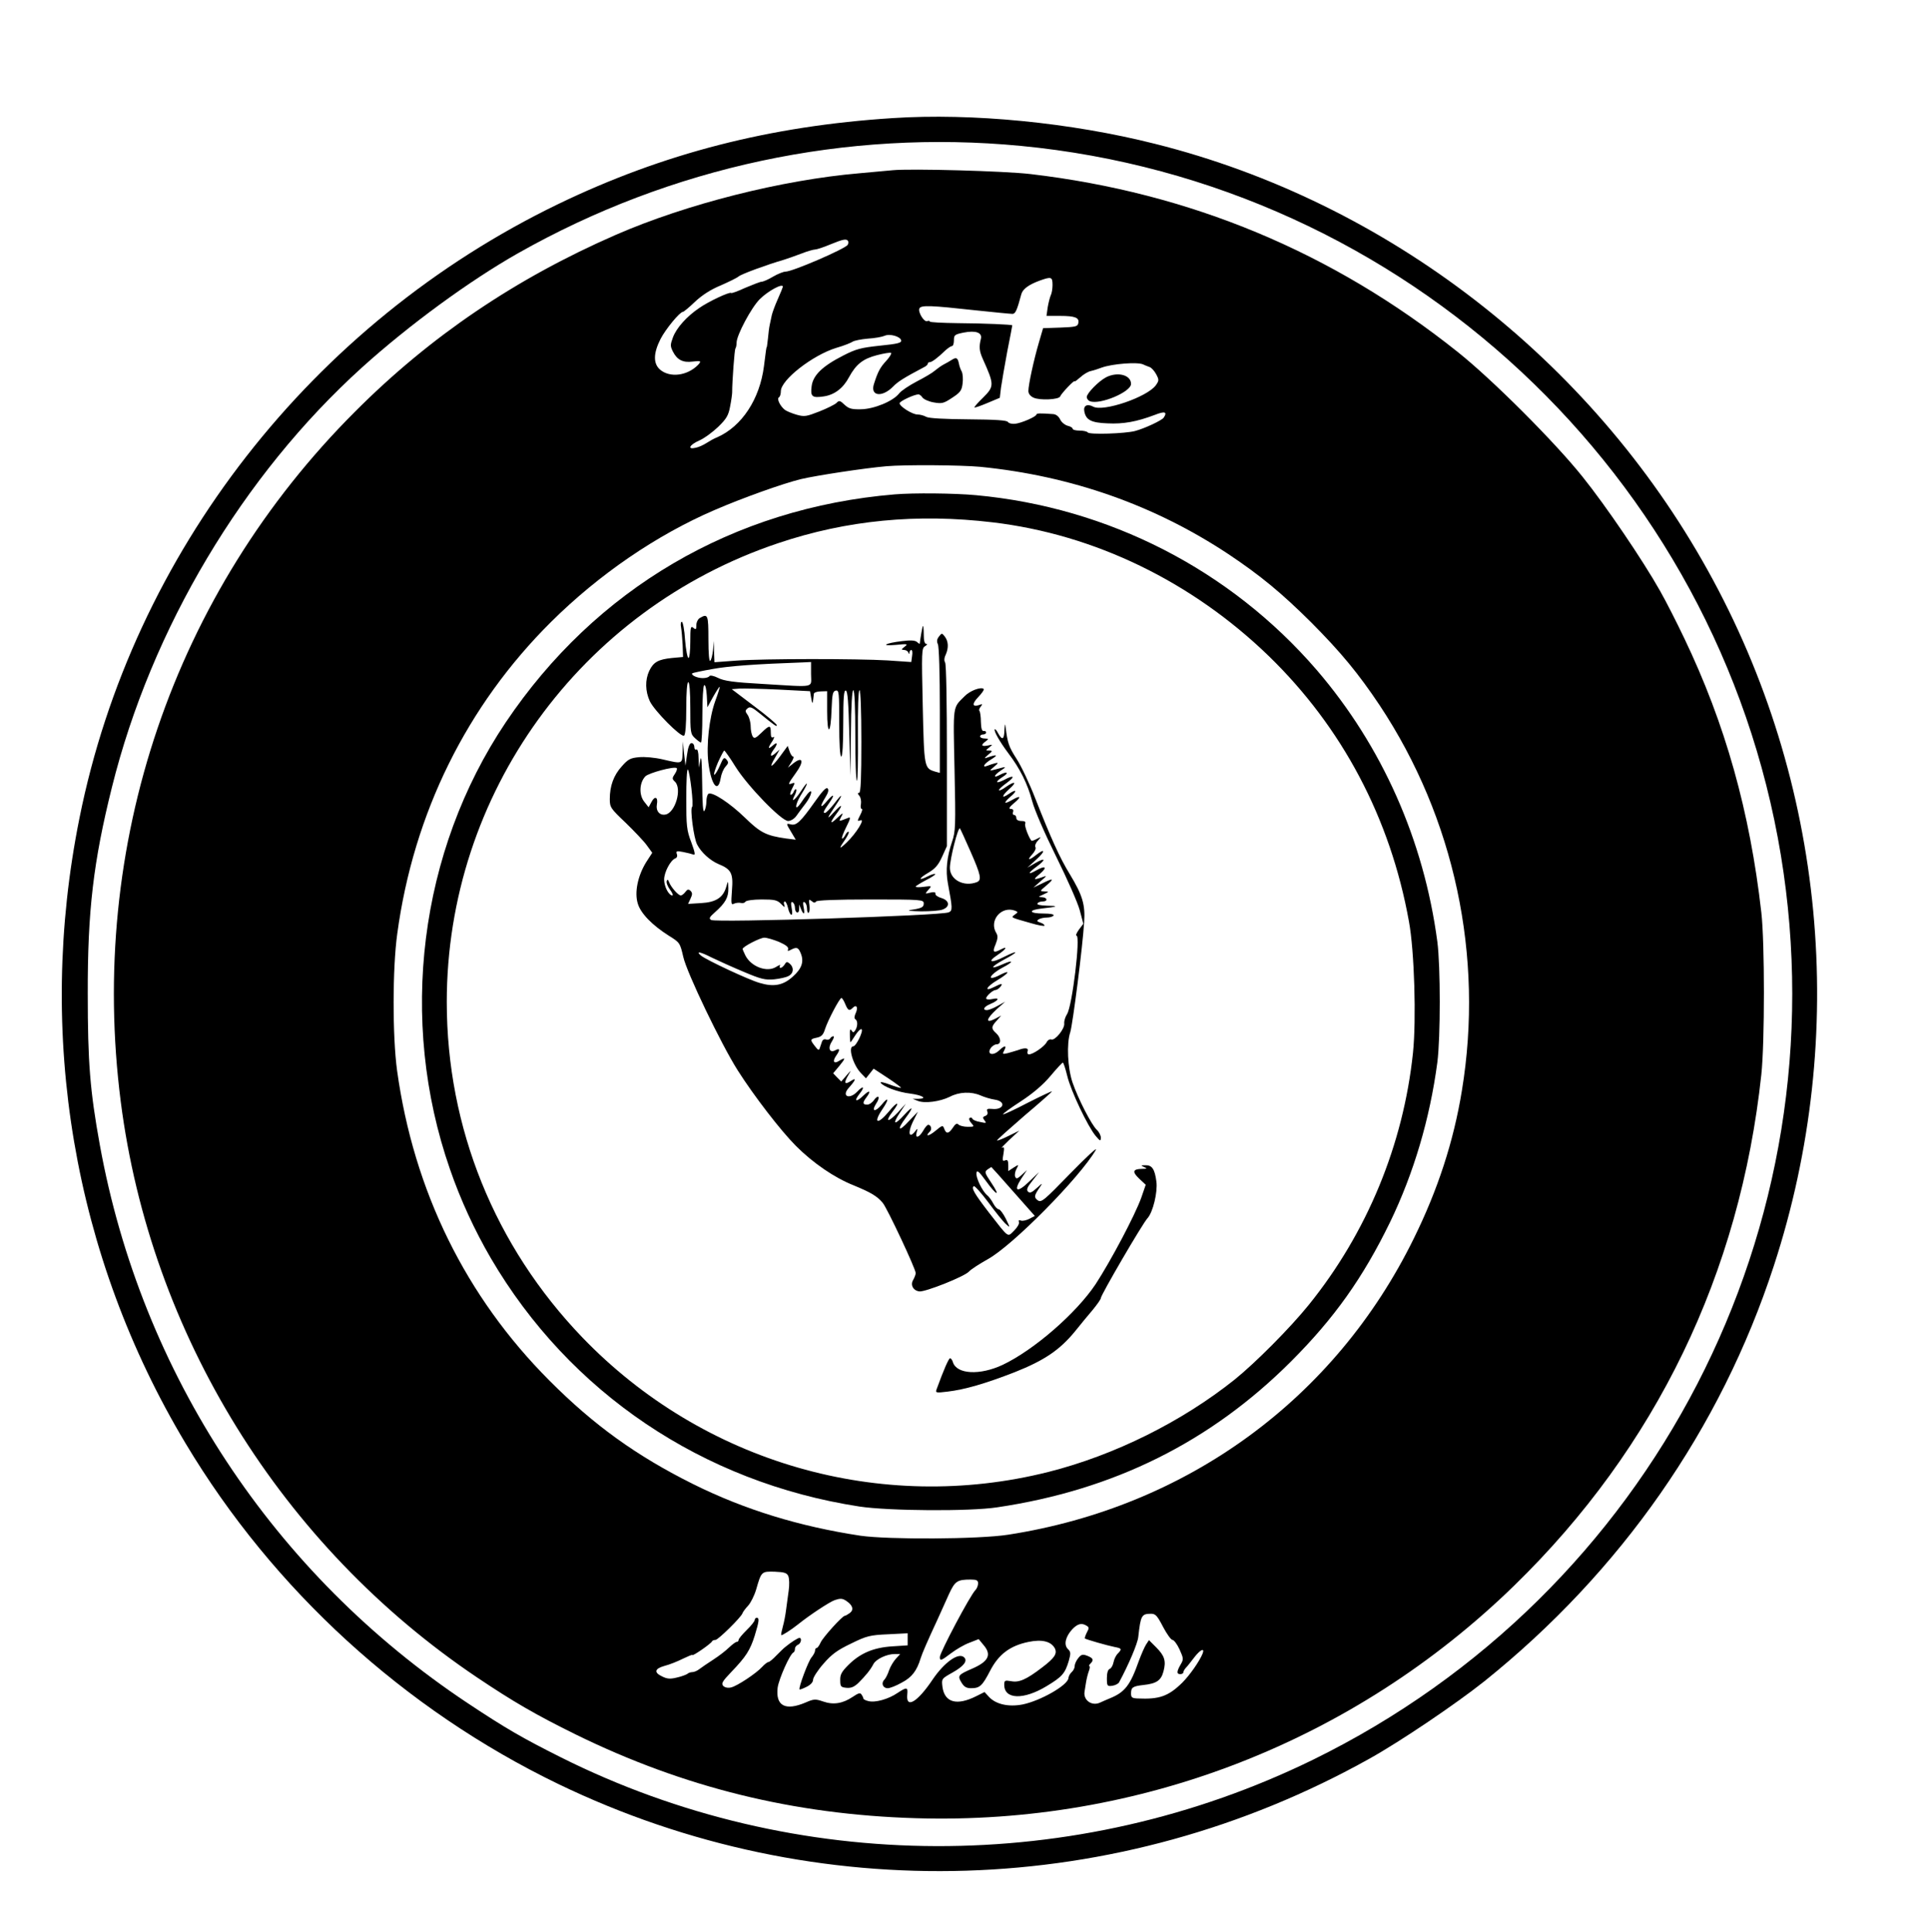 <?xml version="1.0" standalone="no"?>
<!DOCTYPE svg PUBLIC "-//W3C//DTD SVG 20010904//EN"
 "http://www.w3.org/TR/2001/REC-SVG-20010904/DTD/svg10.dtd">
<svg version="1.0" xmlns="http://www.w3.org/2000/svg"
 width="959pt" height="960pt" viewBox="0 0 959 960"
 preserveAspectRatio="xMidYMid meet">
<g transform="translate(0,960) scale(0.1,-0.1)"
fill="#000000" stroke="none">
<path d="M4435 9013 c-609 -39 -1139 -175 -1661 -427 -1223 -591 -2115 -1734
-2379 -3051 -217 -1077 -30 -2178 527 -3108 436 -729 1087 -1323 1852 -1693
1282 -619 2782 -572 4031 126 156 87 429 272 570 384 679 545 1175 1255 1439
2065 375 1148 256 2405 -328 3456 -583 1051 -1594 1831 -2746 2120 -420 106
-909 154 -1305 128z m637 -138 c1909 -183 3465 -1636 3777 -3525 304 -1845
-639 -3669 -2324 -4495 -1179 -577 -2571 -573 -3739 12 -191 96 -271 142 -461
268 -965 641 -1623 1639 -1829 2775 -49 270 -60 412 -60 750 -1 413 28 658
120 1027 196 789 650 1551 1244 2088 234 211 533 430 775 567 760 430 1631
616 2497 533z"/>
<path d="M4435 8754 c-22 -2 -96 -9 -164 -15 -386 -33 -860 -153 -1211 -306
-497 -217 -921 -503 -1295 -878 -903 -902 -1328 -2154 -1165 -3430 148 -1155
799 -2208 1770 -2861 180 -121 294 -187 491 -284 536 -263 1083 -398 1689
-416 1112 -34 2178 381 2974 1156 705 687 1122 1551 1228 2540 17 159 17 657
0 805 -57 502 -179 937 -383 1363 -37 78 -91 184 -120 235 -86 153 -270 424
-385 567 -137 172 -450 485 -621 621 -623 497 -1330 791 -2123 884 -127 15
-594 28 -685 19z m-221 -352 c2 -4 2 -13 -2 -19 -13 -20 -274 -133 -309 -133
-10 0 -38 -11 -62 -25 -23 -14 -49 -25 -56 -25 -7 0 -43 -14 -81 -30 -37 -17
-69 -29 -71 -26 -7 7 -112 -42 -159 -75 -62 -42 -112 -98 -130 -145 -14 -38
-14 -44 0 -72 21 -41 50 -55 97 -49 42 5 46 3 27 -17 -54 -54 -138 -64 -187
-24 -36 30 -35 82 1 153 25 49 96 135 111 135 4 0 31 22 60 50 34 32 78 61
127 81 41 18 82 38 90 45 14 12 139 58 225 83 17 5 55 19 85 30 30 12 62 21
70 21 8 0 42 11 75 25 64 26 81 30 89 17z m1016 -218 c0 -19 -4 -43 -9 -52 -4
-9 -11 -36 -15 -59 l-6 -43 67 0 c76 0 97 -9 91 -36 -3 -17 -14 -19 -89 -22
l-86 -3 -21 -72 c-25 -85 -52 -209 -52 -240 0 -14 10 -26 25 -33 31 -15 128
-10 133 6 5 14 72 85 72 75 0 -3 12 6 28 20 15 14 38 28 52 31 14 3 38 11 54
17 52 19 178 29 206 16 8 -4 23 -10 32 -13 9 -3 24 -19 33 -36 15 -28 14 -32
-2 -55 -44 -59 -261 -133 -311 -106 -30 16 -50 5 -44 -24 8 -42 34 -56 115
-59 79 -4 145 8 235 42 50 20 64 15 44 -14 -9 -13 -93 -53 -142 -66 -49 -13
-228 -19 -235 -7 -4 5 -22 9 -41 9 -19 0 -34 4 -34 9 0 5 -11 12 -25 15 -14 4
-31 18 -37 31 -7 15 -20 26 -35 27 -66 5 -83 4 -83 -2 0 -10 -72 -42 -105 -46
-16 -2 -32 2 -37 9 -5 8 -59 12 -195 13 -121 1 -196 5 -210 12 -12 7 -32 12
-44 12 -26 0 -89 40 -89 56 0 10 73 44 94 44 5 0 14 -7 20 -16 7 -9 32 -20 56
-24 40 -7 49 -5 91 23 40 26 48 36 52 71 3 22 1 48 -4 59 -6 10 -12 28 -14 39
-6 30 -13 34 -35 20 -11 -7 -30 -18 -42 -24 -13 -7 -32 -21 -44 -31 -11 -10
-52 -34 -89 -53 -38 -20 -77 -46 -87 -59 -30 -39 -125 -78 -190 -79 -46 -1
-61 3 -82 23 -22 21 -27 22 -40 8 -9 -8 -47 -27 -85 -42 -64 -25 -74 -27 -113
-16 -24 7 -50 18 -58 24 -24 19 -41 55 -30 62 6 3 10 17 10 31 0 56 158 179
275 215 39 11 75 26 82 31 7 5 41 12 75 15 35 2 72 9 83 14 26 12 79 -3 83
-23 2 -12 -17 -17 -106 -26 -93 -10 -118 -16 -182 -49 -104 -53 -150 -98 -157
-152 -7 -52 2 -60 61 -51 53 8 96 41 125 96 35 64 69 91 139 109 35 9 66 14
70 11 3 -4 -8 -21 -24 -39 -30 -32 -42 -54 -61 -114 -21 -62 40 -70 95 -14 23
24 51 42 153 96 11 5 19 13 19 17 0 5 4 8 10 8 10 0 39 21 77 58 13 12 28 22
33 22 6 0 10 13 10 29 0 26 4 29 48 38 60 12 94 0 86 -31 -10 -40 -8 -61 10
-101 57 -127 57 -135 1 -191 -26 -25 -45 -47 -43 -49 2 -2 31 8 64 22 l62 26
6 51 c4 28 18 108 31 179 14 70 25 128 25 130 0 4 -136 10 -272 11 -76 1 -138
4 -138 8 0 4 -6 5 -13 2 -16 -6 -48 48 -38 64 9 16 59 14 276 -10 94 -10 177
-18 186 -18 15 0 23 20 44 98 7 26 38 48 93 68 56 20 62 18 62 -22z m-1340 -9
c0 -2 -11 -30 -25 -61 -14 -31 -27 -67 -30 -80 -3 -13 -7 -34 -10 -47 -3 -13
-7 -43 -9 -68 -3 -24 -5 -44 -6 -44 -2 0 -4 -14 -14 -95 -21 -164 -110 -299
-232 -353 -16 -6 -40 -20 -54 -29 -14 -9 -37 -20 -52 -23 -45 -11 -33 14 17
36 25 11 67 42 94 68 41 40 51 57 59 102 6 30 10 61 10 69 0 57 12 213 16 218
3 3 6 16 6 29 0 37 73 174 115 216 41 41 115 81 115 62z m981 -895 c453 -45
866 -191 1233 -434 160 -107 263 -192 412 -340 148 -149 233 -252 340 -412
371 -560 518 -1246 408 -1914 -41 -252 -120 -494 -239 -735 -391 -797 -1126
-1334 -2015 -1472 -146 -23 -596 -25 -735 -5 -303 46 -574 129 -830 256 -281
140 -493 292 -715 515 -416 417 -674 942 -757 1541 -23 169 -23 508 1 680 81
598 345 1133 765 1550 237 235 523 431 811 555 141 61 340 132 430 154 76 18
319 55 425 64 92 8 370 6 466 -3z m-954 -5513 c5 -11 6 -43 2 -71 -4 -28 -10
-71 -13 -96 -3 -25 -10 -62 -16 -83 -6 -22 -10 -41 -8 -43 4 -3 49 26 83 53
57 46 157 112 183 121 27 9 38 9 57 -4 32 -21 39 -44 18 -60 -10 -7 -21 -14
-25 -14 -12 0 -108 -106 -120 -132 -7 -16 -16 -28 -20 -28 -5 0 -8 -6 -8 -13
0 -7 -8 -22 -17 -33 -16 -17 -67 -154 -60 -160 1 -2 17 4 35 13 20 10 32 23
32 35 0 11 23 47 52 80 41 47 68 67 137 100 77 38 94 42 183 46 l98 5 0 -30 0
-30 -77 -5 c-93 -6 -159 -34 -218 -93 -32 -32 -41 -47 -40 -75 0 -32 3 -35 31
-38 23 -2 38 4 60 25 35 35 59 64 74 93 13 25 67 50 106 50 l27 0 -21 -23
c-12 -13 -27 -38 -34 -57 -6 -19 -17 -41 -24 -48 -17 -17 -7 -42 17 -42 11 0
42 12 70 28 50 26 75 59 94 122 8 25 32 81 85 195 15 33 40 88 55 122 30 65
41 73 108 73 30 0 37 -4 37 -19 0 -11 -6 -26 -13 -33 -27 -27 -177 -311 -177
-333 0 -21 6 -19 56 19 25 19 66 43 91 52 l46 18 23 -28 c43 -49 27 -83 -56
-119 -69 -30 -73 -35 -53 -68 13 -22 25 -29 48 -29 44 0 56 12 95 87 42 81 98
124 190 143 67 14 112 3 131 -31 14 -27 -1 -49 -63 -96 -78 -60 -115 -76 -154
-68 -31 5 -34 4 -34 -18 0 -73 96 -76 210 -7 78 47 92 63 111 127 10 36 10 44
-5 58 -21 21 -12 61 22 98 27 28 47 33 72 17 12 -7 12 -12 0 -34 -7 -14 -11
-27 -9 -29 7 -5 111 -35 147 -42 36 -7 38 -10 17 -32 -9 -8 -19 -28 -22 -44
-3 -15 -11 -30 -19 -33 -9 -3 -14 -21 -14 -46 0 -39 2 -41 26 -38 15 2 31 10
35 18 47 87 92 193 95 225 12 107 16 115 64 115 22 0 31 -11 59 -65 19 -36 40
-65 47 -65 7 0 23 -21 35 -47 20 -45 21 -49 5 -76 -20 -35 -20 -47 -1 -47 8 0
15 4 15 9 0 5 6 16 13 23 7 7 25 30 41 51 29 38 53 50 42 20 -15 -38 -64 -108
-101 -145 -69 -68 -114 -84 -222 -79 -28 1 -33 5 -33 25 0 30 8 36 62 42 64 7
87 22 99 67 14 52 6 78 -36 120 l-36 36 -15 -23 c-8 -13 -23 -48 -34 -77 -44
-125 -70 -159 -147 -190 -15 -6 -37 -16 -48 -21 -41 -18 -83 13 -76 55 1 4 4
24 7 44 3 20 10 47 15 60 5 13 5 23 2 23 -4 0 -2 5 5 12 18 18 15 27 -15 39
-24 9 -30 7 -45 -11 -10 -12 -18 -30 -18 -40 0 -10 -7 -23 -15 -30 -8 -7 -15
-20 -16 -29 -1 -35 -139 -114 -229 -132 -69 -13 -131 1 -165 37 l-23 25 -40
-20 c-97 -49 -158 -33 -169 45 -5 41 -5 41 50 72 55 31 76 57 58 75 -27 27
-98 -23 -157 -110 -75 -112 -133 -147 -126 -75 4 38 -2 39 -49 8 -44 -30 -110
-49 -144 -40 -14 3 -25 9 -25 13 0 3 -4 12 -9 19 -6 11 -16 8 -44 -11 -49 -33
-96 -41 -147 -23 -38 13 -46 13 -87 -5 -101 -43 -150 -17 -139 74 6 43 61 168
79 175 4 2 7 10 7 18 0 8 7 17 15 20 15 6 21 34 7 34 -7 0 -41 -21 -70 -45 -7
-5 -27 -25 -44 -42 -17 -18 -35 -33 -40 -33 -5 0 -19 -11 -31 -24 -29 -32
-124 -95 -154 -102 -15 -4 -30 -1 -39 7 -11 12 -6 22 39 69 73 76 94 108 117
181 22 72 24 89 10 89 -5 0 -10 -5 -10 -11 0 -6 -18 -29 -40 -50 -22 -22 -40
-43 -40 -49 0 -5 -4 -10 -10 -10 -5 0 -22 -13 -38 -28 -15 -15 -50 -42 -78
-60 -27 -17 -58 -39 -69 -47 -10 -8 -26 -15 -35 -15 -9 0 -20 -4 -25 -9 -6 -4
-29 -13 -52 -18 -32 -8 -48 -7 -72 5 -43 20 -39 39 11 53 24 6 64 22 90 35 27
13 48 22 48 19 0 -8 94 57 98 68 2 4 9 7 17 7 13 0 127 112 134 132 2 7 15 24
28 38 13 14 31 50 40 80 26 90 26 91 93 89 48 -2 60 -6 67 -22z"/>
<path d="M5496 7725 c-38 -20 -96 -80 -96 -98 0 -8 7 -18 16 -21 49 -19 204
46 204 86 0 45 -67 62 -124 33z"/>
<path d="M4445 7143 c-801 -67 -1486 -469 -1932 -1133 -430 -641 -535 -1480
-277 -2221 52 -151 122 -303 203 -442 391 -668 1052 -1114 1831 -1234 145 -22
548 -25 685 -4 580 86 1060 325 1460 725 216 216 358 417 492 692 118 244 198
515 235 794 16 124 16 479 0 600 -67 505 -275 973 -600 1351 -429 497 -1033
807 -1692 868 -107 10 -311 12 -405 4z m488 -139 c506 -60 990 -295 1371 -664
365 -354 605 -807 697 -1320 27 -146 37 -487 20 -652 -48 -457 -228 -894 -518
-1253 -92 -114 -265 -288 -368 -371 -263 -210 -597 -376 -925 -459 -834 -210
-1717 45 -2317 669 -435 453 -673 1041 -673 1666 0 1034 663 1951 1648 2281
339 114 689 148 1065 103z"/>
<path d="M3478 6529 c-10 -5 -18 -22 -18 -36 0 -21 -2 -24 -15 -13 -13 11 -15
2 -15 -69 0 -44 -4 -81 -9 -81 -5 0 -13 41 -17 90 -3 50 -11 90 -16 90 -5 0
-7 -12 -4 -27 3 -16 6 -55 8 -88 l2 -60 -55 -5 c-68 -7 -92 -20 -113 -64 -21
-45 -20 -101 3 -151 23 -48 154 -180 170 -171 7 5 11 53 11 137 0 79 4 129 10
129 6 0 10 -49 10 -128 0 -121 1 -130 23 -150 13 -12 26 -22 30 -22 4 0 7 63
7 139 0 78 4 142 9 146 6 3 11 -19 13 -52 l3 -58 29 53 c16 28 31 51 32 49 2
-1 -8 -33 -22 -71 -30 -83 -45 -220 -34 -307 14 -111 48 -154 61 -76 3 20 14
46 24 57 15 16 16 22 5 35 -12 14 -16 10 -33 -30 -11 -25 -23 -45 -28 -45 -4
0 4 27 18 60 15 33 29 60 32 60 3 -1 29 -37 56 -81 61 -97 228 -269 261 -269
13 0 31 11 41 25 10 14 30 42 46 62 31 40 39 83 9 47 -9 -11 -24 -31 -33 -45
-31 -45 -30 -11 0 39 41 65 40 81 0 19 -31 -47 -52 -59 -29 -17 6 12 9 24 6
27 -3 3 -8 -2 -12 -11 -3 -9 -10 -16 -15 -16 -5 0 -2 14 7 31 15 29 15 31 0
26 -23 -9 -21 -3 18 51 42 57 36 85 -10 50 l-29 -23 18 28 c9 15 13 27 8 27
-5 0 -13 12 -18 27 l-9 26 -38 -52 c-44 -59 -58 -62 -24 -5 l22 39 -22 -19
c-25 -22 -29 -10 -7 20 21 28 18 40 -5 19 -25 -22 -26 -13 -2 22 9 15 11 24 5
20 -9 -6 -13 0 -13 22 0 39 -6 39 -47 -1 -28 -27 -35 -30 -43 -18 -5 8 -10 31
-10 50 0 20 -7 45 -15 57 -13 18 -13 22 0 33 12 10 23 5 62 -27 75 -61 83 -66
83 -57 0 5 -50 48 -112 94 l-112 85 39 3 c22 1 110 -1 195 -5 l155 -8 6 -35
c6 -34 7 -33 13 22 0 6 16 12 34 12 l32 1 0 -99 c0 -126 18 -118 22 9 3 76 6
90 21 93 16 3 17 -10 17 -162 0 -104 4 -166 10 -166 6 0 10 62 10 166 0 128 3
165 13 162 9 -4 13 -59 17 -214 l6 -209 2 213 c1 133 6 212 12 212 6 0 10 -82
10 -225 0 -124 3 -225 8 -225 4 0 6 101 5 225 -1 135 2 225 8 225 5 0 9 -103
9 -255 0 -182 -3 -255 -11 -255 -8 0 -8 -5 1 -15 7 -8 10 -26 8 -40 -3 -14 -1
-25 4 -25 5 0 1 -14 -8 -31 -15 -30 -15 -31 1 -26 26 11 -20 -64 -68 -110 -40
-38 -41 -33 -4 20 10 16 17 31 14 33 -3 3 -11 -4 -17 -16 -6 -12 -14 -20 -16
-17 -3 3 7 29 21 57 20 40 23 51 11 46 -52 -20 -49 -21 -36 5 12 22 10 22 -19
-5 -37 -36 -40 -27 -6 18 37 49 30 55 -11 10 -39 -43 -36 -32 8 33 40 59 35
65 -7 9 -20 -25 -40 -46 -46 -46 -11 0 -7 9 23 52 28 41 21 46 -12 8 -34 -41
-39 -32 -9 17 15 24 18 38 11 45 -7 7 -27 -15 -65 -69 -68 -96 -90 -117 -117
-110 -25 6 -25 6 2 -39 l22 -37 -48 6 c-99 14 -128 29 -204 103 -74 72 -163
131 -182 119 -5 -3 -10 -21 -10 -38 0 -18 -5 -39 -10 -47 -7 -10 -10 36 -11
140 -1 98 -4 140 -9 115 l-7 -40 -2 48 c0 29 -5 46 -11 42 -5 -3 -10 2 -10 13
0 10 -6 19 -14 19 -9 0 -17 -19 -22 -56 l-8 -56 -7 60 -6 60 -1 -52 c-2 -61 0
-60 -99 -37 -38 9 -90 14 -118 11 -43 -4 -54 -10 -85 -45 -41 -45 -60 -98 -60
-163 0 -41 4 -47 79 -118 43 -42 91 -92 105 -112 l27 -37 -31 -48 c-41 -67
-58 -149 -41 -204 14 -49 72 -108 154 -160 55 -34 56 -36 72 -105 17 -78 190
-438 271 -565 80 -126 214 -300 289 -375 85 -85 191 -158 287 -196 87 -36 117
-54 145 -88 23 -29 163 -327 163 -348 0 -7 -6 -22 -12 -33 -16 -25 -1 -54 30
-58 28 -4 225 74 247 99 10 11 52 38 93 61 124 68 458 407 537 543 9 17 -48
-36 -127 -117 -132 -136 -144 -146 -162 -133 -19 15 -18 23 11 65 15 22 14 22
-15 -4 -25 -23 -35 -27 -44 -18 -9 9 -4 22 22 54 l33 43 -50 -48 c-59 -57 -79
-48 -38 16 l28 42 -26 -24 c-23 -20 -27 -22 -33 -8 -3 8 0 26 7 38 12 23 12
23 -15 6 l-26 -17 0 29 c0 24 -4 29 -16 24 -13 -5 -14 0 -8 32 5 31 4 37 -7
31 -8 -4 9 13 36 39 l50 46 -53 -26 c-30 -15 -56 -25 -58 -23 -2 2 60 57 136
123 77 65 139 120 137 121 -1 2 -56 -24 -121 -57 -65 -34 -119 -59 -122 -57
-2 3 38 32 89 65 61 40 111 83 147 126 30 36 58 66 61 66 3 1 13 -29 22 -66
18 -75 102 -251 141 -298 23 -27 25 -28 26 -9 0 11 -9 29 -20 39 -26 24 -93
154 -121 236 -24 72 -30 192 -11 249 12 37 62 428 69 547 6 87 -8 134 -71 238
-51 83 -95 182 -171 375 -29 75 -71 164 -94 199 -38 59 -45 80 -54 156 -3 22
-4 19 -6 -12 -1 -49 -11 -54 -31 -18 -7 14 -15 23 -17 21 -7 -7 25 -63 67
-119 58 -76 96 -152 119 -239 12 -45 62 -160 119 -275 54 -109 107 -229 117
-266 l18 -68 -22 -29 c-12 -17 -17 -30 -12 -30 21 0 -21 -350 -47 -390 -9 -14
-15 -34 -14 -46 4 -26 -46 -87 -64 -80 -8 3 -19 -4 -24 -15 -12 -21 -67 -59
-87 -59 -7 0 -10 7 -7 15 7 17 -12 20 -48 6 -13 -4 -36 -11 -51 -15 -26 -6
-27 -5 -17 14 14 26 2 26 -26 -1 -30 -28 -61 -19 -42 11 7 11 21 20 30 20 24
0 23 32 -2 55 -26 23 -25 33 3 63 l22 25 -32 -17 c-48 -24 -43 0 9 48 l43 38
-38 -21 c-21 -12 -45 -21 -53 -21 -24 0 -15 17 16 30 43 18 50 34 11 25 -17
-4 -31 -2 -31 3 0 12 34 42 47 42 6 0 16 7 23 15 16 19 7 19 -30 0 -53 -27
-40 1 16 34 57 34 69 54 15 27 -16 -9 -35 -16 -42 -16 -19 0 11 29 52 51 55
28 58 42 4 18 -69 -31 -66 -16 4 22 74 39 75 51 1 14 -66 -34 -88 -27 -32 10
42 28 52 46 14 26 -36 -19 -42 -13 -25 26 11 28 12 42 4 55 -39 62 24 138 93
112 15 -6 15 -8 -1 -19 -21 -16 -25 -13 80 -43 37 -11 67 -16 67 -12 0 5 -10
12 -21 15 -17 6 -19 9 -8 16 8 5 26 9 41 9 15 0 30 5 33 10 4 6 -15 10 -49 10
-74 0 -80 17 -9 25 80 9 87 13 25 14 -33 1 -51 5 -47 11 3 6 15 10 26 10 27 0
24 20 -3 21 -21 1 -20 2 7 14 29 14 29 14 5 15 -25 1 -24 1 10 30 41 35 35 38
-23 9 l-42 -20 35 31 c34 29 34 30 7 20 -44 -15 -45 -12 -7 20 36 31 24 40
-20 15 -44 -25 -45 -16 -2 16 52 38 48 50 -5 19 l-38 -22 45 41 c46 42 44 58
-3 21 -35 -28 -45 -25 -18 4 13 14 20 30 16 36 -4 6 1 21 12 32 18 21 18 21
-5 9 -13 -7 -25 -11 -27 -9 -14 17 -35 73 -31 84 4 10 -2 14 -19 14 -16 0 -25
6 -25 15 0 8 -5 15 -11 15 -6 0 -9 7 -5 15 3 10 -1 15 -12 15 -12 0 -7 9 18
30 37 31 32 39 -10 15 -42 -24 -46 -17 -10 15 37 31 31 41 -8 14 -38 -26 -35
-9 3 25 40 35 29 42 -17 10 -16 -12 -31 -19 -34 -16 -3 2 14 19 38 36 45 33
37 42 -13 15 -42 -21 -47 -11 -7 15 34 21 23 30 -14 10 -34 -18 -31 -3 4 21
25 16 27 20 11 16 -75 -20 -71 -20 -43 4 22 19 22 21 5 17 -11 -3 -28 -8 -37
-12 -32 -13 -19 10 20 33 34 21 25 24 -23 7 -16 -6 -15 -3 5 14 22 18 23 21 6
21 -20 0 -20 0 0 16 18 15 18 15 -8 9 -32 -6 -36 2 -10 21 16 12 15 13 -5 14
-13 0 -23 5 -23 10 0 6 7 10 15 10 8 0 15 4 15 10 0 5 -6 9 -12 7 -9 -1 -13
13 -14 46 0 26 -4 50 -7 54 -4 3 -1 13 6 21 10 13 9 15 -6 9 -36 -13 -39 5 -6
39 18 19 30 36 27 40 -13 12 -68 -8 -95 -36 -60 -60 -57 -37 -50 -365 6 -279
5 -307 -12 -357 -26 -76 -33 -144 -21 -208 23 -123 24 -136 4 -144 -40 -17
-1155 -52 -1180 -38 -13 7 -9 14 18 38 52 46 68 74 67 119 -1 40 -1 40 -10 9
-15 -54 -51 -78 -125 -82 l-65 -4 12 26 c10 21 10 29 0 39 -10 9 -15 8 -25 -5
-7 -10 -18 -18 -23 -18 -13 0 -48 40 -58 65 -5 14 -9 16 -12 7 -3 -8 4 -27 16
-43 12 -16 17 -29 12 -29 -18 0 -41 44 -41 79 0 36 31 95 55 105 9 3 12 12 8
22 -5 15 -1 16 31 10 21 -4 44 -10 52 -13 10 -4 7 12 -11 61 -23 60 -25 81
-25 218 0 83 3 148 8 144 10 -11 30 -180 21 -186 -11 -8 8 -155 25 -187 20
-39 64 -79 106 -97 64 -26 74 -46 67 -131 -5 -66 -4 -74 10 -66 9 4 24 6 33 4
10 -3 21 0 24 6 4 6 39 11 81 11 64 0 77 -3 96 -22 17 -18 21 -19 16 -5 -4 9
-2 17 3 17 4 0 11 -13 15 -30 10 -45 28 -49 19 -5 -5 27 -4 36 5 31 6 -4 11
-16 11 -26 0 -28 20 -35 21 -8 l0 23 9 -22 c13 -33 21 -28 13 9 -4 22 -3 29 5
24 7 -4 12 -18 12 -32 0 -14 4 -23 8 -20 5 3 6 20 4 38 -4 29 -3 31 11 20 10
-9 17 -10 22 -2 4 6 97 10 271 10 256 0 264 -1 264 -20 0 -19 -10 -24 -70 -33
-14 -3 12 -5 57 -6 45 0 93 3 107 9 38 14 34 45 -6 57 -18 5 -32 15 -30 22 1
8 -7 9 -25 5 -28 -7 -28 -7 -10 14 18 20 18 20 -22 15 -23 -3 -41 -3 -41 1 0
3 23 17 51 32 28 14 49 28 46 30 -3 3 -19 -2 -37 -11 -49 -25 -47 -11 3 18 34
20 50 39 68 79 l24 53 0 450 c0 260 -3 455 -9 463 -5 8 -5 22 3 38 15 34 14
66 -4 90 -15 19 -15 19 -30 0 -10 -13 -11 -24 -5 -37 6 -10 10 -149 10 -329
l0 -311 -22 6 c-56 17 -56 17 -63 327 -6 270 -6 287 12 297 10 6 12 11 6 11
-9 0 -13 16 -13 47 0 25 -2 44 -4 42 -3 -3 -12 -56 -16 -88 0 -2 -7 2 -14 9
-10 8 -33 9 -73 4 -85 -10 -112 -26 -33 -19 60 6 63 5 45 -9 -17 -13 -18 -15
-3 -16 9 0 19 -6 21 -12 4 -10 6 -10 6 0 1 6 5 12 9 12 5 0 7 -13 4 -30 l-4
-30 -117 8 c-152 9 -617 9 -753 -1 l-108 -8 -2 53 -1 53 -4 -45 c-3 -25 -8
-49 -14 -54 -5 -6 -9 34 -9 107 0 122 -3 129 -42 106z m552 -279 c0 -71 29
-65 -240 -49 -145 8 -193 15 -222 30 -22 11 -40 14 -43 9 -3 -6 -18 -10 -33
-10 -28 0 -60 15 -52 24 3 2 48 12 100 21 80 15 219 25 448 33 l42 2 0 -60z
m-676 -495 c-15 -22 -15 -26 0 -40 36 -36 1 -154 -47 -163 -29 -6 -49 18 -43
50 7 37 -10 45 -27 12 l-14 -26 -22 28 c-27 34 -24 95 6 126 18 17 140 50 155
41 4 -2 1 -15 -8 -28z m1469 -388 c51 -116 56 -141 31 -151 -65 -25 -134 12
-134 71 0 45 41 206 50 196 3 -4 27 -57 53 -116z m-952 -448 c34 -15 48 -26
45 -36 -4 -10 -1 -11 14 -3 29 15 37 12 49 -18 17 -41 5 -76 -39 -115 -48 -44
-95 -53 -165 -32 -54 15 -265 114 -292 136 -28 24 -3 19 54 -10 33 -16 104
-48 159 -71 85 -36 106 -41 151 -37 28 3 61 10 72 17 25 13 27 42 5 61 -13 11
-17 10 -25 -4 -6 -9 -15 -17 -20 -17 -6 0 -7 5 -3 11 3 6 -5 3 -19 -6 -45 -29
-124 0 -153 56 -7 15 -14 30 -14 33 0 11 87 56 108 56 13 0 46 -10 73 -21z
m329 -309 c14 -33 20 -36 38 -18 18 18 27 1 14 -27 -7 -15 -8 -27 -2 -30 13
-8 12 -36 0 -55 -9 -13 -11 -13 -19 -1 -6 10 -9 3 -8 -22 0 -21 2 -37 3 -37 1
0 12 16 24 35 12 19 26 33 31 30 11 -7 -27 -85 -41 -85 -28 0 -2 -91 37 -132
l26 -27 19 24 19 24 70 -46 c38 -25 68 -48 66 -49 -2 -2 -27 5 -56 16 -29 11
-49 15 -45 9 12 -19 86 -47 147 -54 61 -8 88 -25 40 -26 l-28 0 25 -10 c34
-14 110 -4 159 20 47 25 107 27 153 7 18 -8 50 -18 71 -21 59 -9 45 -53 -15
-46 -22 2 -27 -1 -22 -13 4 -10 0 -18 -10 -22 -14 -5 -14 -9 -4 -22 11 -14 9
-15 -22 -8 -19 3 -37 11 -38 16 -2 6 -8 7 -14 4 -5 -3 -2 -14 8 -25 16 -18 16
-19 -17 -19 -19 0 -40 5 -46 11 -8 8 -16 4 -28 -15 -21 -31 -33 -33 -43 -6 -7
19 -9 19 -45 -11 -33 -27 -53 -29 -26 -2 11 11 5 33 -9 33 -4 0 -16 -13 -25
-30 -21 -35 -41 -40 -32 -7 6 21 5 21 -9 3 -29 -36 -36 -6 -11 47 l26 52 -46
-48 c-50 -55 -60 -43 -15 17 41 55 38 64 -6 16 -49 -54 -62 -50 -24 8 l31 47
-40 -44 c-48 -51 -66 -49 -26 4 41 53 24 53 -19 0 -56 -67 -79 -58 -31 13 34
50 31 65 -4 22 -33 -39 -53 -35 -27 6 10 14 14 29 11 32 -4 4 -14 -3 -22 -15
-9 -13 -24 -23 -34 -23 -23 0 -24 10 -4 36 25 33 16 39 -15 9 -36 -35 -49 -29
-19 9 28 35 19 43 -11 11 -39 -41 -80 -24 -43 18 36 40 40 54 10 34 -31 -20
-35 -9 -11 31 15 26 15 26 -10 -3 l-26 -30 -20 20 -20 21 31 37 c32 39 32 45
-1 25 -26 -17 -35 -4 -16 24 22 31 20 41 -4 28 -28 -15 -38 12 -16 45 9 14 12
25 7 25 -5 0 -13 -5 -16 -11 -4 -6 -13 -8 -21 -5 -9 3 -17 -2 -20 -12 -3 -9
-8 -24 -11 -32 -3 -11 -9 -9 -23 10 -26 33 -25 36 9 43 23 5 32 14 41 44 15
45 72 153 81 153 4 0 12 -13 19 -30z m835 -932 l107 -121 -27 -14 c-15 -8 -34
-12 -42 -9 -10 4 -13 2 -10 -8 3 -7 -8 -26 -24 -42 -34 -33 -23 -41 -126 91
-72 94 -88 121 -74 130 5 2 38 -35 74 -83 35 -48 74 -96 86 -106 21 -19 21
-19 -1 27 -13 26 -29 47 -35 47 -7 0 -19 13 -27 28 -8 16 -22 35 -31 42 -24
20 -57 88 -53 111 2 16 13 7 47 -40 54 -75 75 -81 26 -8 -32 48 -34 53 -18 65
9 6 18 12 19 12 1 0 50 -55 109 -122z"/>
<path d="M5685 3800 c17 -7 15 -9 -12 -9 -45 -1 -48 -15 -12 -49 l32 -30 -22
-64 c-32 -89 -152 -315 -227 -430 -96 -144 -306 -327 -462 -401 -113 -53 -228
-47 -247 13 -3 11 -10 20 -14 20 -7 0 -32 -58 -67 -154 -7 -18 -3 -19 54 -12
85 10 186 39 335 97 146 58 223 110 299 203 27 34 67 82 89 108 21 26 39 51
39 57 0 15 208 372 232 397 27 30 51 130 44 182 -8 62 -22 82 -54 81 -24 0
-25 -1 -7 -9z"/>
</g>
</svg>
